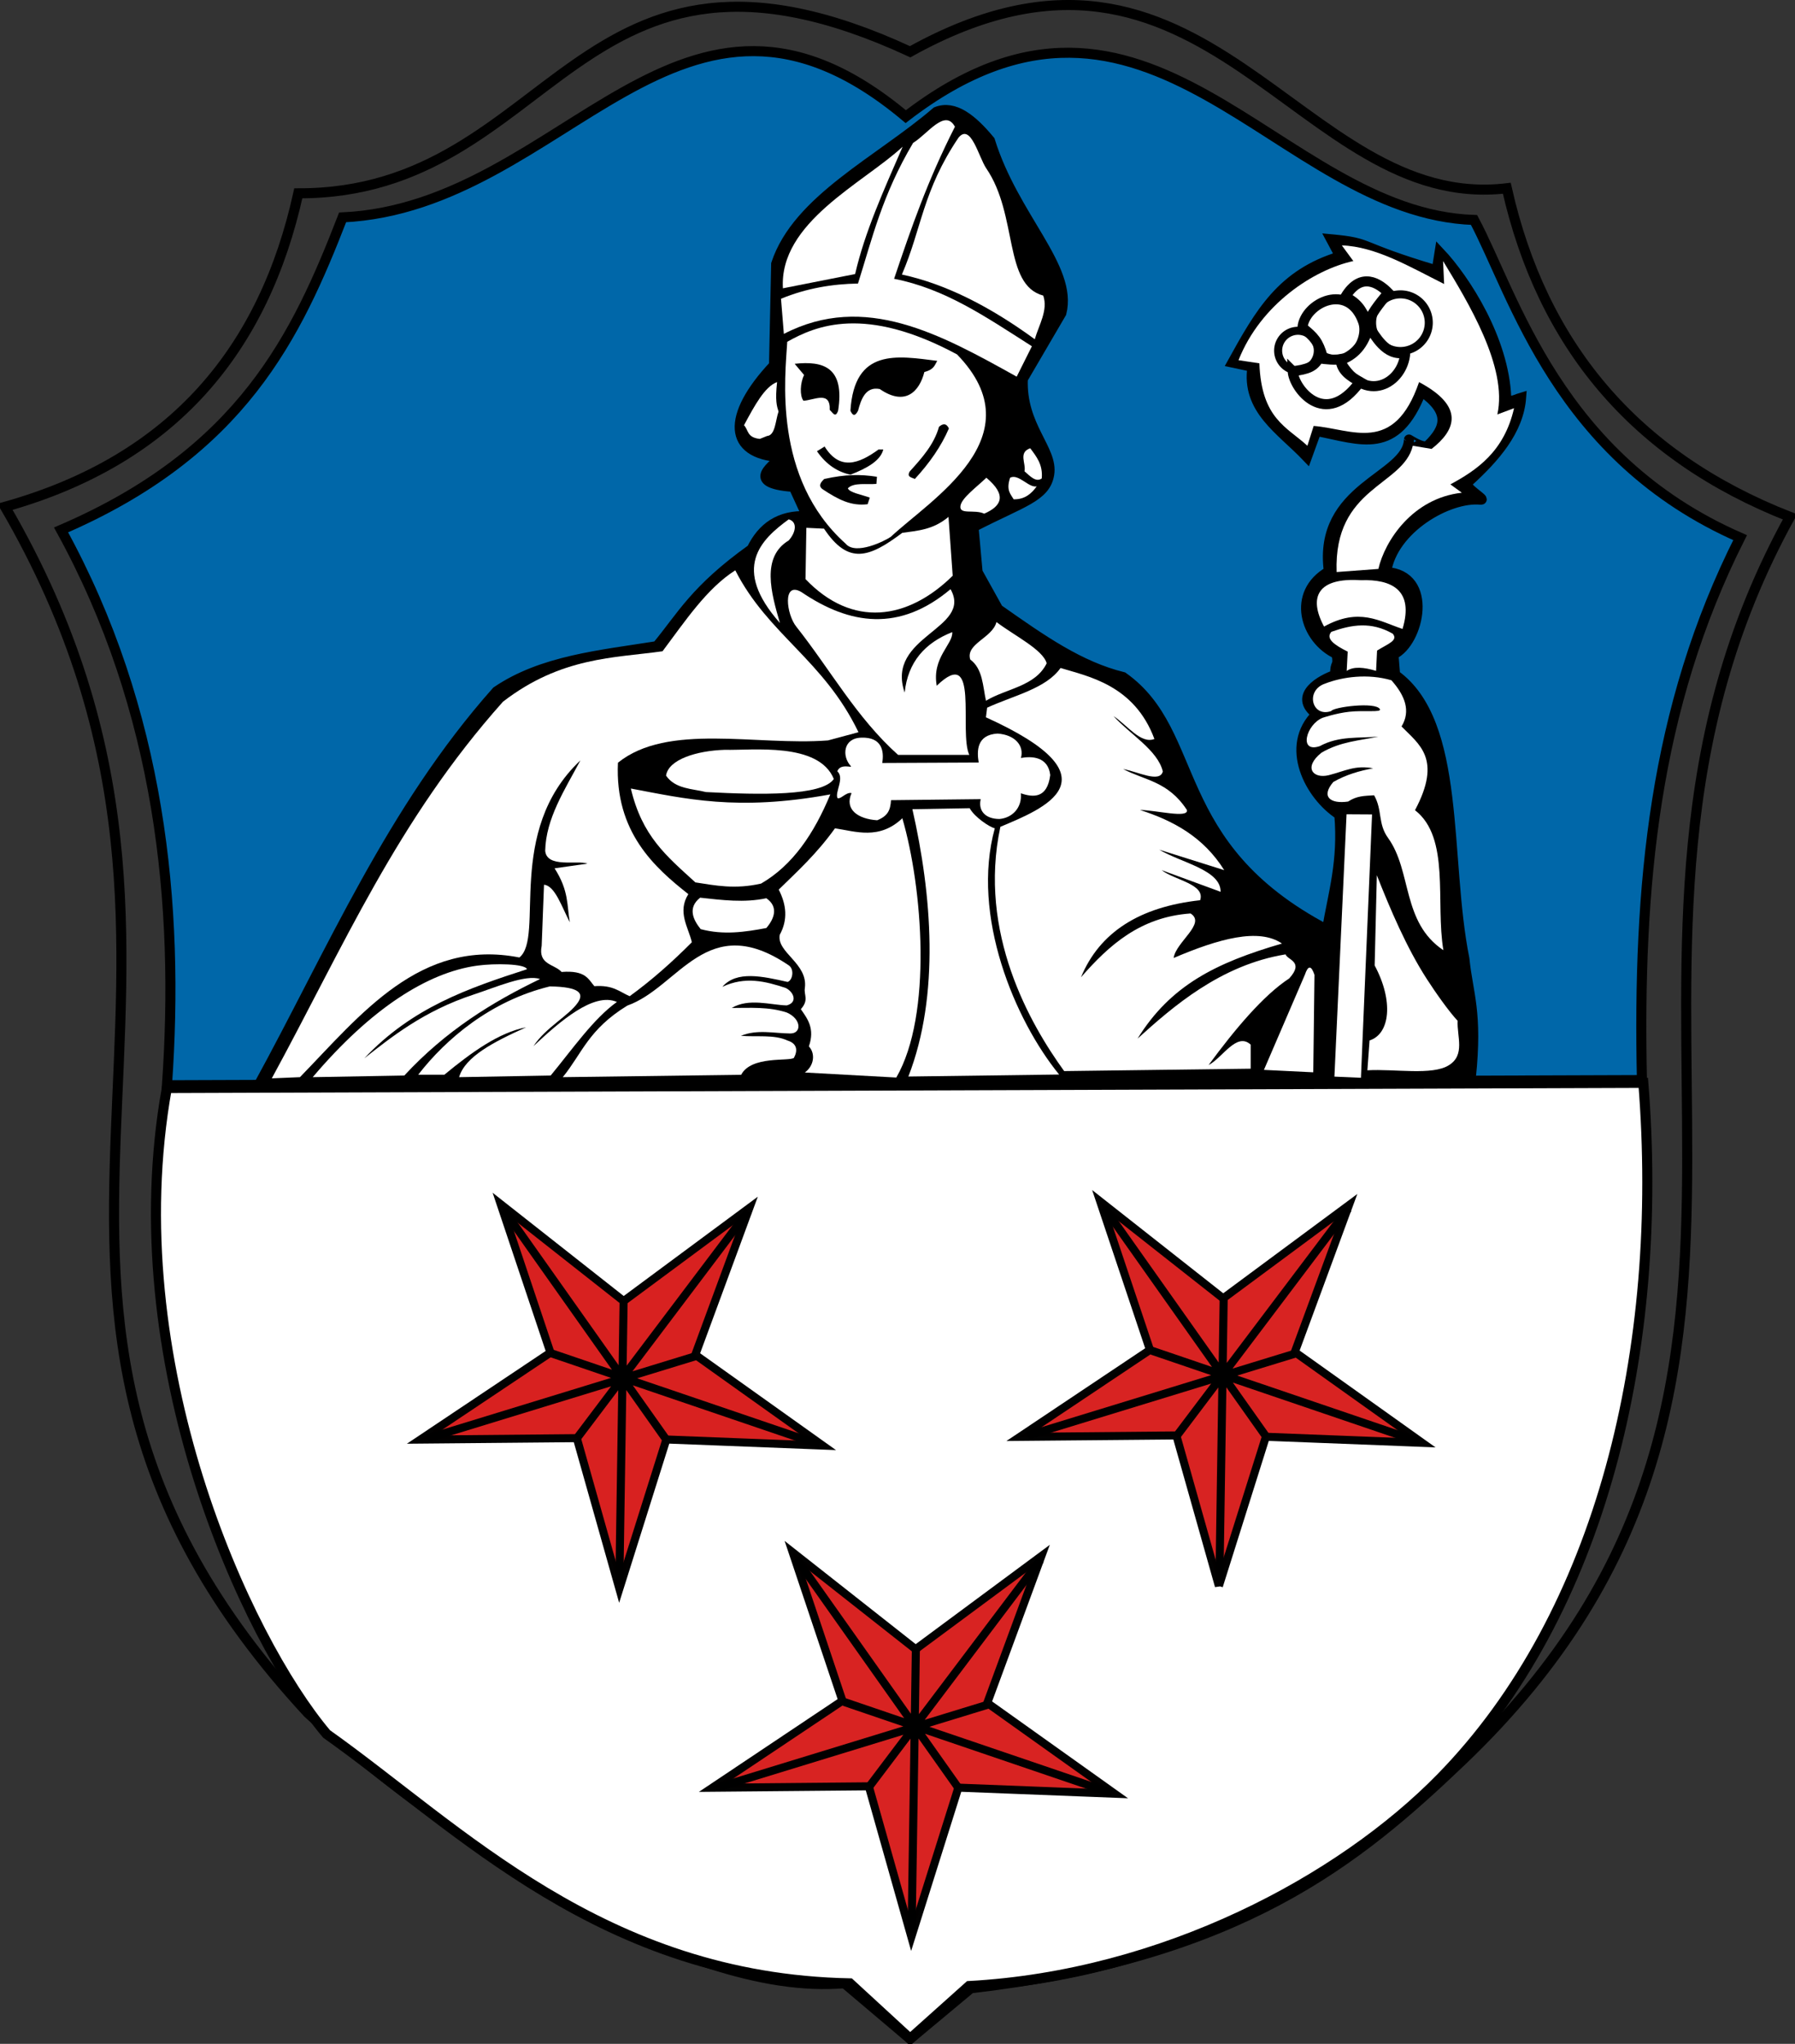 <svg xmlns="http://www.w3.org/2000/svg" version="1.0" width="178.416" height="203.164"><rect width="100%" height="100%" fill="#333333" stroke="none"/><path d="m90.464 202.664-6.533-5.529c-16.218 1.444-40.33-15.073-53.311-26.834C-7.814 128.751 28.144 97.918.5 50.378c16.804-4.718 25.74-15.73 29.15-31.161 25.62.064 27.443-29.534 60.814-14.073 29.504-16.384 38.53 16.04 59.306 13.57 3.485 15.477 12.6 26.573 28.145 32.669-24.364 44.212 8.01 84.874-32.638 123.668-10.332 9.861-21.952 19.487-48.782 22.587l-6.03 5.026z" style="fill:none;fill-rule:evenodd;stroke:#000;stroke-width:1px;stroke-linecap:butt;stroke-linejoin:miter;stroke-opacity:1"/><path d="m16.583 108.154 146.757-.513c2.103 26.357-4.096 52.707-20.118 69.085-9.953 10.175-27.585 19.638-46.898 20.693l-5.86 5.245-5.99-5.511c-24.597-.486-38.775-15.399-52.01-24.791-8.011-9.477-20.755-37.052-15.881-64.208z" style="fill:#fff;fill-rule:evenodd;stroke:#000;stroke-width:1px;stroke-linecap:butt;stroke-linejoin:miter;stroke-opacity:1"/><path d="M16.595 107.877c1.257-17.88-.636-37.227-10.526-55.202 18.014-7.75 23.412-19.285 27.986-31.067C56.24 20.57 67.608-7.202 90.027 11.594c24.236-18.64 36.797 9.62 56.486 10.27 3.993 7.488 8.313 23.642 26.446 31.581-8.556 16.964-10.178 34.646-9.757 53.919l-146.607.513z" style="fill:#0067a9;fill-opacity:1;fill-rule:evenodd;stroke:#000;stroke-width:1px;stroke-linecap:butt;stroke-linejoin:miter;stroke-opacity:1"/><path d="m12.346 139.8-26.213-20.203-26.386 19.977 11.115-31.173-27.153-18.92 33.081.936 9.604-31.67 9.332 31.752 33.088-.653L1.5 108.532 12.346 139.8z" transform="scale(.47) rotate(36.606 -224.93 417.239)" style="opacity:.99;fill:#d8201f;fill-opacity:1;fill-rule:nonzero;stroke:#000;stroke-width:1.701;stroke-linecap:round;stroke-linejoin:miter;stroke-miterlimit:4;stroke-dasharray:none;stroke-opacity:1"/><path d="m218.704 213.6 16.997-22.52M227.6 213.826l-16.165-22.866M203.825 213.646l26.636-8.166M242.795 214.27l-26.619-9.067M222.894 228.138l.425-28.136" style="fill:none;fill-rule:evenodd;stroke:#000;stroke-width:.8;stroke-linecap:butt;stroke-linejoin:miter;stroke-miterlimit:4;stroke-dasharray:none;stroke-opacity:1" transform="translate(-161.335 -70.667)"/><g><path d="m12.346 139.8-26.213-20.203-26.386 19.977 11.115-31.173-27.153-18.92 33.081.936 9.604-31.67 9.332 31.752 33.088-.653L1.5 108.532 12.346 139.8z" transform="scale(.47) rotate(36.606 -160.667 608.603)" style="opacity:.99;fill:#d8201f;fill-opacity:.992;fill-rule:nonzero;stroke:#000;stroke-width:1.701;stroke-linecap:round;stroke-linejoin:miter;stroke-miterlimit:4;stroke-dasharray:none;stroke-opacity:1"/><path d="m218.704 213.6 16.997-22.52M227.6 213.826l-16.165-22.866M203.825 213.646l26.636-8.166M242.795 214.27l-26.619-9.067M222.894 228.138l.425-28.136" style="fill:none;fill-rule:evenodd;stroke:#000;stroke-width:.8;stroke-linecap:butt;stroke-linejoin:miter;stroke-miterlimit:4;stroke-dasharray:none;stroke-opacity:1" transform="translate(-101.69 -70.938)"/></g><g><path d="m12.346 139.8-26.213-20.203-26.386 19.977 11.115-31.173-27.153-18.92 33.081.936 9.604-31.67 9.332 31.752 33.088-.653L1.5 108.532 12.346 139.8z" transform="scale(.47) rotate(36.606 -305.36 547.396)" style="opacity:.99;fill:#d8201f;fill-opacity:.992;fill-rule:nonzero;stroke:#000;stroke-width:1.701;stroke-linecap:round;stroke-linejoin:miter;stroke-miterlimit:4;stroke-dasharray:none;stroke-opacity:1"/><path d="m218.704 213.6 16.997-22.52M227.6 213.826l-16.165-22.866M203.825 213.646l26.636-8.166M242.795 214.27l-26.619-9.067M222.894 228.138l.425-28.136" style="fill:none;fill-rule:evenodd;stroke:#000;stroke-width:.8;stroke-linecap:butt;stroke-linejoin:miter;stroke-miterlimit:4;stroke-dasharray:none;stroke-opacity:1" transform="translate(-132.286 -36.027)"/></g><g><path d="M-669.188-19.265c7.322-13.362 13.225-27.434 23.696-39.222 4.522-3.078 10.321-3.599 15.934-4.494 2.487-2.999 3.75-5.59 9.416-9.649 1.046-2.142 2.753-3.403 5.506-3.268l-1.337-2.914c-5.216-.368-1.628-2.309-1.328-2.963-5.14-.303-5.387-4.049-.622-9.126l.214-10.076c2.115-6.409 10.258-10.234 15.934-15.117 1.77-.697 3.54.723 5.31 2.86 2.369 7.638 8.26 12.602 7.103 17.14l-3.834 6.557c-.189 4.718 3.03 7.006 2.623 9.476-.372 2.256-2.658 2.72-7.525 5.232l.408 4.494 2.043 3.677c4.437 3.12 8.105 5.687 12.414 6.751 7.873 5.583 4.322 16.74 20.271 25.117.615-3.607 1.63-6.814 1.226-11.44-2.958-1.918-5.5-6.801-2.252-9.99-2.477-1.872.573-3.484 1.843-3.9-.04-1.379.384-.699.14-2.077-3.16-1.477-4.516-6.06-.766-8.211-1.14-8.46 7.82-9.303 7.957-13.11 0-.025 1.46 1.003 1.907.572 1.771-1.711 2.25-3.33-.676-5.378-2.498 6.427-5.918 4.838-10.436 3.95l-.935 2.583c-2.605-2.73-6.043-4.72-5.414-8.958l-1.99-.423c2.74-4.956 4.907-8.8 10.714-10.554l-.91-1.702c4.255.398 2.243.65 10.497 3.108l.288-1.813c2.57 2.727 6.388 8.672 6.622 14.437.03.743 1.45 0 1.482-.008-.242 3.289-2.623 6.004-5.317 8.448-.51.462 1.966 1.78 1.284 1.714-3.211-.307-8.745 2.893-9.385 7.194 4.79.279 3.28 7.011.728 8.19l.162 2.028c6.64 4.771 4.88 18.219 6.89 28.238.356 3.51 1.315 5.21.64 11.81l-120.525.817z" style="fill:#000;fill-rule:evenodd;stroke:#000;stroke-width:1px;stroke-linecap:butt;stroke-linejoin:miter;stroke-opacity:1" transform="translate(694.859 127.211)"/><path d="M-605.214-99.922c4.403.951 8.805 3.217 13.207 6.434.42-1.447 1.339-2.893.843-4.34-3.982-1.067-2.483-7.99-5.663-12.646-.753-1.1-1.534-4.551-2.764-3.049-3.56 5.283-3.641 8.994-5.623 13.6z" style="fill:#fff;fill-rule:evenodd;stroke:none;stroke-width:1px;stroke-linecap:butt;stroke-linejoin:miter;stroke-opacity:1" transform="translate(694.859 127.211)"/><path d="M-616.946-94.02c8.042-4.158 15.592.051 23.142 4.251l1.512-3.022c-4.66-2.978-8.66-5.724-13.697-6.707 1.726-5.123 3.318-9.74 6.046-15.114-.99-1.838-2.714.726-4.157 1.606-3.084 5.2-4.062 9.496-5.478 13.98-2.55.045-5.101.461-7.652 1.512l.284 3.495z" style="fill:#fff;fill-rule:evenodd;stroke:none;stroke-width:1px;stroke-linecap:butt;stroke-linejoin:miter;stroke-opacity:1" transform="translate(694.859 127.211)"/><path d="m-617.04-98.553 7.178-1.417c.957-4.168 2.809-8.251 4.723-12.658-3.938 3.651-12.283 7.511-11.902 14.075zM-599.735-91.982c7.922 8.163-2.604 14.408-6.581 18.132-.573.402-3.505 1.87-4.488.683-7.292-6.526-5.997-16.74-5.806-20.07 2.863-1.61 7.733-3.659 16.875 1.255z" style="fill:#fff;fill-rule:evenodd;stroke:none;stroke-width:1px;stroke-linecap:butt;stroke-linejoin:miter;stroke-opacity:1" transform="translate(694.859 127.211)"/><path d="M-610.33-86.382c.194.411.41.665.758 0 .275-1.048.717-2.45 2.158-2.158 2.52 1.739 3.939.266 4.433-1.692.992-.256 1.022-.705 1.283-1.108-3.993-.502-8.243-1.296-8.632 4.958zM-615.872-91.048c2.871-.313 4.995.35 4.317 4.666-.277.785-.554.146-.83-.077.08-1.95-1.541-.98-2.612-.914-.389-.506-.33-1.75.058-2.567l-.933-1.108zM-613.655-82.357l.758-.467c1.51 2.42 3.394 1.726 5.366.292h.467c-.271 1.109-1.604 1.863-3.266 2.508-1.252-.276-2.384-.969-3.325-2.333zM-601.526-84.786c.394-.342.734-.366.983.164-.752 1.749-1.905 3.418-3.384 5.021-.328-.156-.85-.196-.492-.764 1.204-1.33 2.4-2.664 2.893-4.421z" style="fill:#000;fill-rule:evenodd;stroke:none;stroke-width:1px;stroke-linecap:butt;stroke-linejoin:miter;stroke-opacity:1" transform="translate(694.859 127.211)"/><path d="m-607.694-79.82-.054.71c-.989.089-2.24-.172-2.838.437.149.425 1.383.633 2.183.928l-.218.655c-1.638.198-2.893-.436-4.53-1.528-.377-.328-.124-.655.218-.983 2.138-.464 3.537-.479 5.24-.218z" style="fill:#000;fill-rule:evenodd;stroke:none;stroke-width:1px;stroke-linecap:butt;stroke-linejoin:miter;stroke-opacity:1" transform="translate(694.859 127.211)"/><path d="m-614.711-74.744-.084 5.099c4.647 4.866 10.15 4.078 14.63-.334l-.418-5.852c-1.532 1.29-3.065 1.37-4.598 1.588-3.26 2.447-5.35 3.236-7.774-.418l-1.756-.083zM-621.776-70.52c3.267 6.412 8.778 8.889 12.246 16.094l-3.032.816c-7.134.545-15.925-1.777-20.876 2.216-.322 6.9 3.66 10.43 6.997 13.062-1.118 1.78.003 3.296.35 4.782-1.919 1.93-3.951 3.746-6.18 5.365-1.014-.437-1.64-1.132-3.513-.997-.609-.709-.866-1.594-3.255-1.413-.728-.8-2.354-.702-1.98-2.605l.233-6.065c1.087.087 1.767 2.206 2.566 3.732-.306-1.688-.069-3.105-1.516-5.364l3.266-.467c-.975-.37-4.055.473-4.199-1.283.072-3.212 1.948-6.064 3.499-8.98-7.52 7.078-3.519 17.567-6.065 19.593-9.856-1.944-15.8 5.712-21.809 11.896l-2.799.117c7.15-13.136 12.463-25.655 22.976-37.437 5.785-4.466 11.097-4.345 15.86-5.015 2.252-3 4.386-6.235 7.231-8.047z" style="fill:#fff;fill-rule:evenodd;stroke:none;stroke-width:1px;stroke-linecap:butt;stroke-linejoin:miter;stroke-opacity:1" transform="translate(694.859 127.211)"/><path d="M-624.691-48.478c5.384.282 11.545.41 12.712-1.3-1.52-3.693-8.106-2.824-10.846-2.899-2.761.086-5.6.952-5.831 2.566.924 1.346 2.653 1.298 3.965 1.633z" style="fill:#fff;fill-rule:evenodd;stroke:none;stroke-width:1px;stroke-linecap:butt;stroke-linejoin:miter;stroke-opacity:1" transform="translate(694.859 127.211)"/><path d="M-632.155-48.828c5.361 1.004 10.56 2.282 19.826.583-1.632 3.928-3.748 7.049-6.88 8.864-2.6.593-4.534.19-6.532-.117-2.906-2.648-5.295-4.597-6.414-9.33zM-638.92-20.138c1.926-2.371 2.543-4.743 6.415-7.114 5.158-1.828 7.903-9.58 16.094-3.965.525.427.316 1.468-.164 1.613-2.493-.558-5.064-1.15-6.483.486 2.256-1.064 4.288-.553 6.297.116.779.375 1.24 1.431.095 1.733-1.616-.047-3.765-.753-5.462.253 1.826.002 3.652-.143 5.479.456 1.473.646 1.482 2.094.33 2.08-1.632-.014-3.264-.435-4.896.233 1.537.13 3.31-.146 4.61.46.95.29 1.071.955.66 1.73-.47.374-4.244-.24-5.247 1.686l-17.728.233zM-625.269-37.978c-1.294 1.026-.656 2.243.055 3.126 2.267.607 4.402.289 6.526-.11.753-.877 1.266-2.084 0-2.961-2.194.47-4.387.182-6.58-.055zM-551.391-32.756c-4.156-2.783-3.111-7.854-5.503-11.164-1.033-1.43-.538-2.757-1.384-4.236-1.016.065-1.694.048-2.583.62-1.729.257-2.75-.453-1.47-1.946 1.265-.724 2.598-1.107 3.958-1.355-1.773-.34-2.768.26-4.414.683-1.588.386-2.54-.792-.718-2.239 1.886-1.107 3.771-1.196 5.657-1.6-1.945.187-3.89-.101-5.836.953-2.135.72-1.33-2.176.288-2.818 0 0 1.327-.456 2.636-.599 1.568-.17 3.247.088 3.055-.262-.412-.753-4.633-.21-4.833.189-1.924.679-2.608-2.05-.62-2.725 1.743-.68 4.262-1.02 6.601-.334 1.357 1.53 1.938 3.061 1.005 4.592 1.73 1.776 4.062 3.207 1.338 8.323 3.53 2.734 2.016 9.142 2.823 13.918z" style="fill:#fff;fill-rule:evenodd;stroke:none;stroke-width:1px;stroke-linecap:butt;stroke-linejoin:miter;stroke-opacity:1" transform="translate(694.859 127.211)"/><path d="m-561.018-46.268-1.205 26.077 2.635.115 1.106-26.177-2.536-.015zM-561.002-60.518l.099-1.918c-1.348-.676-2.215-1.294-1.623-1.97 2.032-.719 3.946-1.038 6.096.183.583.68-.474 1.004-1.553 1.683l-.098 2.016c-1.22-.368-2.254-.456-2.921.006zM-589.445-60.812c-1.44 2.06-4.705 2.751-7.297 3.947l-.12.957c13.427 6.084 5.656 9.105 1.436 10.885-2.257 10.553 2.974 19.637 6.34 24.282l18.54-.239v-2.392c-1.395-1.28-2.79 1.304-4.186 2.033 2.592-3.527 5.423-6.914 8.014-8.612 1.536-1.689-.198-1.835-.359-2.393-6.483 1.053-11.256 5.25-14.712 8.374 3.273-5.289 7.771-7.533 14.354-9.45-2.302-1.581-6.278-.483-10.766 1.435.206-1.583 3.275-3.43 1.675-4.426-4.997.355-8.094 3.151-10.885 6.34 1.852-4.485 5.842-6.998 11.842-7.655.54-1.603-2.544-1.997-3.828-2.99l5.861 2.152c.03-2.169-3.861-2.868-6.1-4.186l6.459 2.033c-2.053-3.286-5.052-4.915-8.373-5.98 1.576.01 4.856.872 4.665 0-1.864-2.852-4.188-2.942-6.34-4.068 1.455.254 3.638 1.418 3.947.24-.51-2.115-3.242-3.675-4.904-5.503 1.356.88 2.712 2.81 4.067 2.273-2.002-5.4-6.664-6.236-9.33-7.057zM-569.23-20.86l4.067-9.45c.32-.957.638-.957.957 0l-.12 9.689-4.904-.24zM-619.336-83.583c-1.307-.14-1.11-.88-1.573-1.358 1.034-1.925 2.068-3.853 3.289-4.29-.203 1.852-.027 2.38.143 2.931-.313.924-.316 2.366-1.144 2.43l-.715.287zM-596.818-79.723c-1 .958-2.444 2.004-2.574 2.788-.156.936 1.392.327 2.36.786 1.76-.769 2.256-1.854.214-3.574zM-592.458-82.654c-1.211.422-.4 1.519-.571 2.288.571.507 1.143 1.125 1.715.714.127-1.381-.53-2.175-1.144-3.002zM-594.46-79.723c.837-.44 1.857 1.036 2.646.858-.532.736-1.188 1.307-2.288 1.287-.307-.527-.775-.893-.357-2.145zM-615.202-68.357c4.824 3.279 9.75 3.982 14.823-.287 2.246 3.98-6.493 4.629-4.56 10.278.32-3.051 2.028-4.945 4.73-6.01.1 1.197-2.046 2.535-1.542 5.33 4.306-4.163 2.169 4.56 3.235 6.875h-7.077c-4.121-3.682-6.744-8.489-10.11-12.738-.99-1.215-1.413-4.572.5-3.448zM-590.822-61.28c-1.123 2.307-4.007 2.502-6.034 3.724-.325-1.483-.314-3.169-1.565-4.097-.476-1.577 2.194-2.127 2.608-3.724 1.797 1.366 4.608 2.731 4.99 4.097z" style="fill:#fff;fill-rule:evenodd;stroke:none;stroke-width:1px;stroke-linecap:butt;stroke-linejoin:miter;stroke-opacity:1" transform="translate(694.859 127.211)"/><path d="M-616.464-75.585c.875.232.737 1.277 0 2.096-2.748 1.652-1.747 5.218-.873 8.207-4.83-5.457-1.91-8.276.873-10.303zM-611.863-44.875c-1.865 2.592-3.73 4.263-5.594 6.094.77 1.498.925 2.997.1 4.495-.327 1.765 2.828 2.83 2.497 5.295-.115.693.434 1.165-.4 2.097.686.98 1.41 1.939.8 3.697.653.699.541 1.898-.4 2.597l9.09.5c3.608-6.241 2.616-18.864.6-25.774-2.293 2.182-4.65 1.307-6.693 1z" style="fill:#fff;fill-rule:evenodd;stroke:none;stroke-width:1px;stroke-linecap:butt;stroke-linejoin:miter;stroke-opacity:1" transform="translate(694.859 127.211)"/><path d="m-604.171-46.773 5.694-.1c.49.904 2.007 1.894 2.497 1.998-2.392 8.686 1.999 19.085 6.394 24.475l-14.985.2c3.152-8.105 2.324-18.126.4-26.573z" style="fill:#fff;fill-rule:evenodd;stroke:none;stroke-width:1px;stroke-linecap:butt;stroke-linejoin:miter;stroke-opacity:1" transform="translate(694.859 127.211)"/><path d="m-607.168-51.368 9.587-.045c-.192-1.142-.206-2.758 1.872-2.878 1.77.117 2.666 1.242 2.327 2.423 1.037-.184 2.695-.163 2.913 1.699-.298 2.352-1.693 2.234-2.923 1.814.139 1.428-.85 2.45-2.133 2.555-1.446-.014-2.115-.856-1.856-1.972l-8.914.1c-.062 1.009-.325 1.575-1.373 1.998-1.923-.126-3.27-1.084-2.549-2.697-.518-.152-1.127.687-1.408.477-.244-.61.731-1.974-.007-2.652.306-.835 1.554-.281 1.34-.514-.905-.98-.762-2.78 1.042-2.825 2.066-.073 2.281 1.358 2.082 2.517zM-633.541-27.614c-2.327 1.667-4.416 4.686-6.583 7.314l-9.103.163c.6-2.058 3.503-3.54 6.665-4.958-2.71.52-5.419 2.48-8.128 4.714h-2.6c2.747-3.555 7.218-7.353 13.084-8.778 3 .044 3.404.706 2.78 1.613-.897 1.304-3.19 2.465-4.405 4.32 2.628-2.46 5.987-5.391 8.29-4.388z" style="fill:#fff;fill-rule:evenodd;stroke:none;stroke-width:1px;stroke-linecap:butt;stroke-linejoin:miter;stroke-opacity:1" transform="translate(694.859 127.211)"/><path d="m-654.672-20.3-9.103.163c5.805-6.846 11.425-10.405 16.332-11.084 1.753-.243 4.797-.199 4.962.356-5.875 1.902-11.396 3.798-16.173 8.858 2.655-2.082 5.897-4.714 10.896-6.35 2.115-.692 5.183-2.034 6.577-1.533-4.767 2.296-9.37 5.139-13.491 9.59zM-558.006-40.21c1.311 3.332 2.95 7.19 4.96 10.305.893 1.385 2.192 3.225 3.07 4.165-.08 1.54.779 3.394-.867 4.413-1.648 1.047-5.39.349-8.104.507l.217-2.967c2.037-.644 2.405-3.918.507-7.452l.217-8.972zM-563.253-64.928c3.492-1.929 5.503-.527 7.799.236 1.179-3.909-1.144-4.955-4.136-4.844-4.286-.284-5.244 1.662-3.663 4.608zM-562.004-70.348l4.15-.31c.632-2.757 3.376-7.032 8.298-7.574l-1.14-.83c2.587-1.405 5.342-3.23 6.327-7.572l-1.66.622c1.048-4.69-2.905-11.152-5.394-15.25l.104 2.283c-3.389-1.7-6.778-3.722-10.167-3.839l1.142 1.556c-3.91.86-9.195 4.26-11.412 9.856l2.075.31c.198 5.518 2.749 6.33 4.772 8.196l.623-1.97c3.793.293 7.984 2.892 10.477-4.358 4.613 2.455 3.603 4.807 1.245 6.64l-1.867-.312c-.967 4.022-7.873 4.068-7.573 12.552z" style="fill:#fff;fill-rule:evenodd;stroke:none;stroke-width:1px;stroke-linecap:butt;stroke-linejoin:miter;stroke-opacity:1" transform="translate(694.859 127.211)"/><path d="M303.465 103a2.817 2.817 0 1 1-5.634 0 2.817 2.817 0 1 1 5.634 0zM292.437 105.777a1.972 1.972 0 1 1-3.944 0 1.972 1.972 0 1 1 3.944 0h0z" transform="translate(-161.451 -70.923)" style="opacity:.99;fill:#fff;fill-opacity:1;fill-rule:nonzero;stroke:#000;stroke-width:.8;stroke-linecap:round;stroke-linejoin:miter;stroke-miterlimit:4;stroke-dasharray:none;stroke-opacity:1"/><path d="M-565.402-94.651c.24-2.472 4.626-4.575 6.037-.564.618 1.768-1.156 4.869-4.025 3.461-.452-1.526-.814-1.93-2.012-2.897z" style="fill:#fff;fill-rule:evenodd;stroke:#000;stroke-width:1px;stroke-linecap:butt;stroke-linejoin:miter;stroke-opacity:1" transform="translate(694.859 127.211)"/><path d="M-561.7-91.351c2.525 4.48 6.326 2.235 6.52-.805-1.945.436-3.01-1.756-3.621-2.576-.671 2.322-1.825 2.921-2.898 3.381z" style="fill:#fff;fill-rule:evenodd;stroke:#000;stroke-width:1px;stroke-linecap:butt;stroke-linejoin:miter;stroke-opacity:1" transform="translate(694.859 127.211)"/><path d="M-566.368-90.305c.069 1.635 3.19 5.845 6.681 1.047-.931-.542-1.859-1.068-1.932-2.254-.585.112-1.378.017-2.173-.08-.435.844-1.068 1.087-2.576 1.287zM-561.136-97.71c1.575-2.58 3.378-1.314 4.266-.403-.945 1.144-1.83 2.257-1.931 2.979-.719-.859-.665-1.718-2.335-2.576z" style="fill:#fff;fill-rule:evenodd;stroke:#000;stroke-width:1px;stroke-linecap:butt;stroke-linejoin:miter;stroke-opacity:1" transform="translate(694.859 127.211)"/></g></svg>